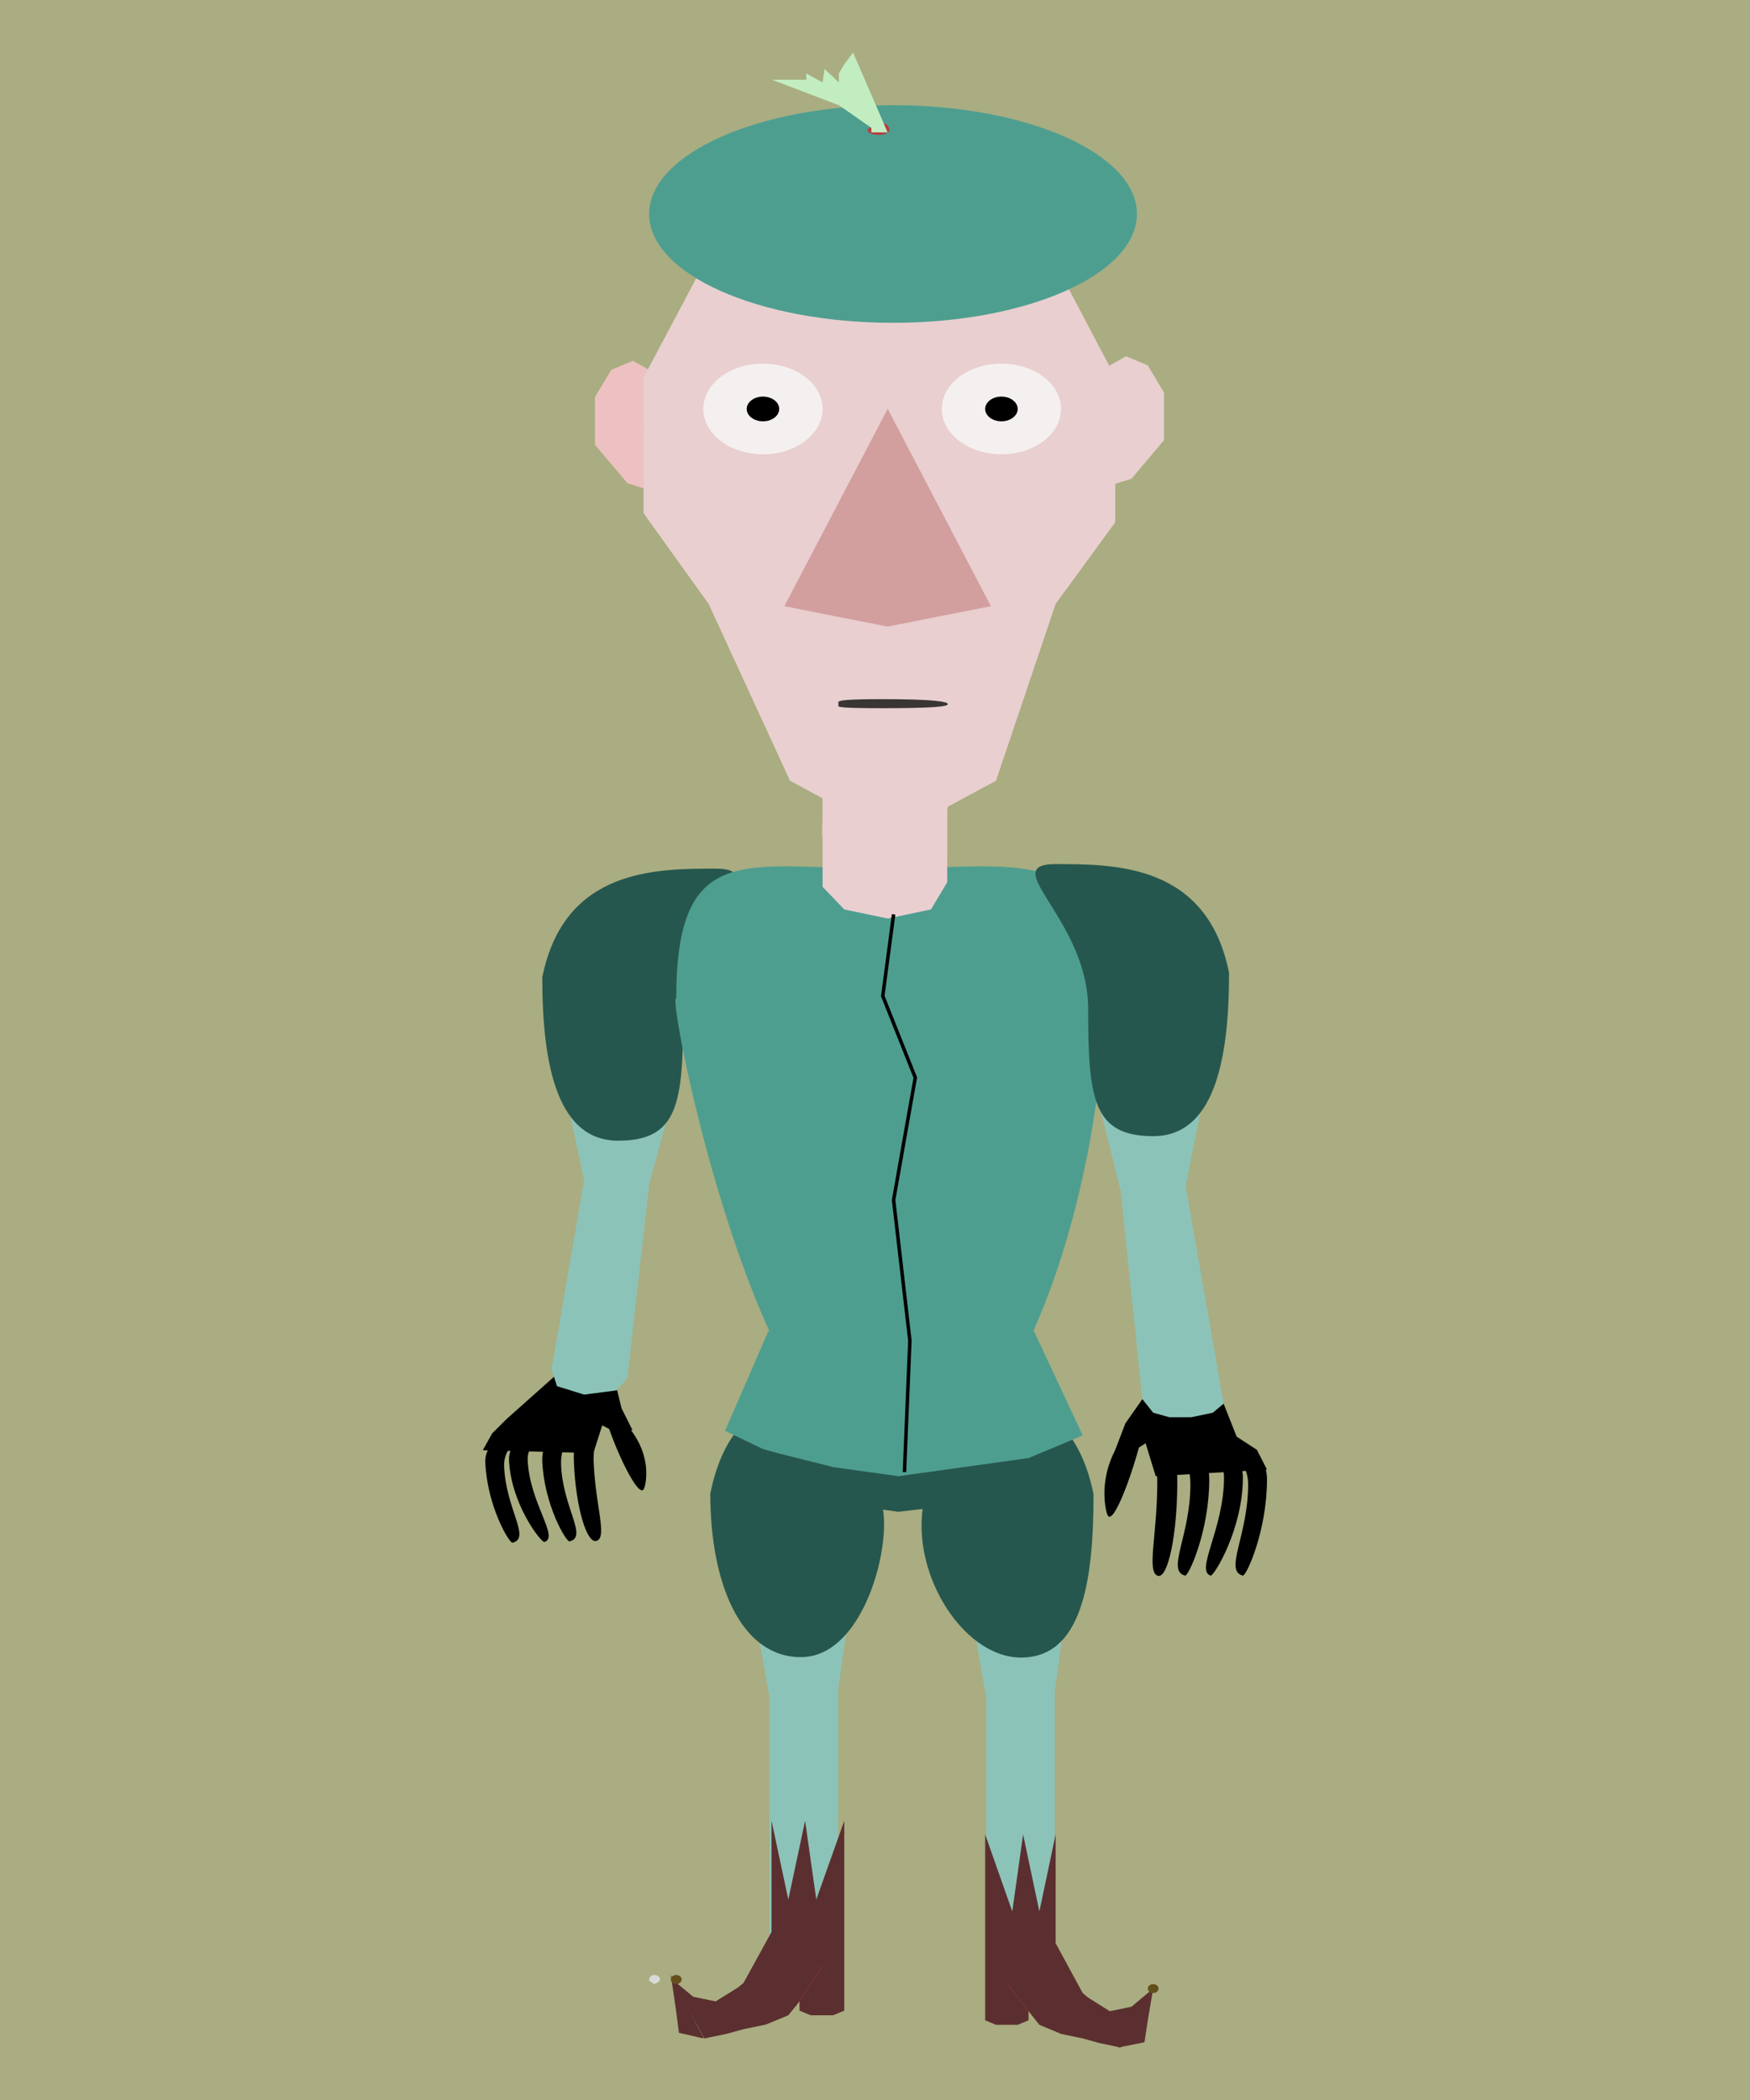 <svg width="500" height="600" viewBox="0 0 500 600" fill="none" xmlns="http://www.w3.org/2000/svg">
<rect x="0" y="0" width="500" height="600" fill="#808080" stroke="none"/>
<g clip-path="url(#clip0_313_13183)">
<path d="M500 0H0V600H500V0Z" fill="#A9AD81"/>
<path d="M349.718 422.116C349.718 436.798 341.368 448.82 345.905 450.176C346.958 450.176 355.111 436.798 355.111 422.116C355.111 407.434 325.418 405.579 327.325 405.579C316.332 409.764 349.718 407.434 349.718 422.116Z" fill="black"/>
<path d="M330.651 423.593C330.651 438.276 327.627 448.82 330.651 450.177C333.675 451.534 336.371 438.276 336.371 423.593C336.371 408.911 331.217 408.947 333.124 408.947C321.683 398.609 330.651 408.911 330.651 423.593Z" fill="black"/>
<path d="M322.132 408.948C312.035 421.482 316.635 433.63 316.334 432.549C317.695 437.428 324.579 419.259 327.325 405.579C330.38 408.948 345.085 417.319 346.992 417.319C339.365 414.365 322.132 394.265 322.132 408.948Z" fill="black"/>
<path d="M340.116 424.134C340.116 438.817 333.124 448.82 338.621 450.177C339.673 450.177 345.508 437.339 345.508 422.657C345.508 407.976 326.264 404.504 328.171 404.504C325.422 408.301 340.116 409.452 340.116 424.134Z" fill="black"/>
<path d="M356.608 424.134C356.608 438.816 349.616 448.82 355.113 450.177C356.166 450.177 362 437.339 362 422.657C362 407.976 333.033 406.245 334.941 406.245C332.192 410.042 356.608 409.452 356.608 424.134Z" fill="black"/>
<path d="M362 419.889L359.11 414.236L353.328 410.467L348.064 397.16L326.385 399.75L321.533 406.699L318.642 414.236H324.423L327.313 412.351L330.205 421.772L362 419.889Z" fill="black"/>
<path d="M150.762 417.132C151.277 429.437 159.939 439.323 155.51 440.564C154.471 440.587 145.956 429.56 145.441 417.254C144.926 404.949 174.161 402.719 172.279 402.762C183.274 406.019 150.247 404.827 150.762 417.132Z" fill="black"/>
<path d="M169.63 417.936C170.145 430.24 173.499 439.009 170.562 440.216C167.626 441.423 164.5 430.371 163.985 418.066C163.47 405.76 168.557 405.674 166.676 405.716C177.602 396.792 169.114 405.631 169.63 417.936Z" fill="black"/>
<path d="M177.522 405.467C187.926 415.742 183.812 426.03 184.072 425.117C182.9 429.236 175.469 414.165 172.279 402.762C169.383 405.656 155.166 413.006 153.284 413.05C160.707 410.4 177.007 393.163 177.522 405.467Z" fill="black"/>
<path d="M160.309 418.605C160.825 430.909 168.075 439.135 162.698 440.398C161.659 440.422 155.451 429.794 154.936 417.49C154.421 405.185 173.289 401.836 171.407 401.879C174.253 405 159.794 406.3 160.309 418.605Z" fill="black"/>
<path d="M144.035 418.98C144.55 431.285 151.8 439.51 146.424 440.773C145.385 440.797 139.177 430.17 138.662 417.865C138.146 405.56 166.67 403.45 164.788 403.493C167.634 406.614 143.52 406.675 144.035 418.98Z" fill="black"/>
<path d="M137.952 414.336L140.617 409.545L144.778 405.397L160.731 391.193L176.143 396.498L177.593 402.39L180.723 408.626L174.994 408.757L172.063 407.248L169.53 415.19L137.952 414.336Z" fill="black"/>
<path d="M306.254 447.682L298.104 459.526L289.954 461.5L285.065 459.526L275.285 447.682L281.805 485.188V568.098L293.214 572.046L301.364 564.15V483.215L306.254 447.682Z" fill="#8CC3B9"/>
<path d="M244.315 447.682L236.164 459.526L228.015 461.5L223.125 459.526L213.345 447.682L219.865 485.188V568.098L231.275 572.046L239.425 564.15V483.215L244.315 447.682Z" fill="#8CC3B9"/>
<path d="M310.9 570.75L309.351 569.454L301.609 555.204V524.114L296.963 546.136L292.318 524.114L289.221 546.136L281.479 524.114V560.386V566.864V577.228L284.575 578.522H290.769L293.867 577.228V570.75L287.673 566.864L296.963 578.522L303.157 581.114L309.351 582.41L313.997 583.704L320.191 585L329.482 568.16L323.288 573.34L317.094 574.636L310.9 570.75Z" fill="#5B2F2F"/>
<path d="M210.847 567.856L212.446 566.533L220.438 551.98V520.228L225.233 542.719L230.028 520.228L233.225 542.719L241.218 520.228V557.272V563.887V574.471L238.021 575.794H231.627L228.43 574.471V567.856L234.824 563.887L225.233 575.794L218.839 578.44L212.446 579.763L207.65 581.086L201.257 582.409L191.666 565.21L198.06 570.502L204.453 571.825L210.847 567.856Z" fill="#5B2F2F"/>
<path d="M324.836 575.932L321.739 581.114L319.507 584.632V585L326.997 583.506L327.933 577.271L329.482 568.159L324.836 575.932Z" fill="#5B2F2F"/>
<path d="M195.993 572.644L198.877 578.224L200.957 582.013V582.409L193.98 580.8L193.108 574.085L191.666 564.272L195.993 572.644Z" fill="#5B2F2F"/>
<path d="M250.51 426.825C256.704 433.302 248.961 473.468 228.83 473.468C211.728 473.468 202.939 452.546 202.939 426.789C209.133 395.698 231.858 396.992 248.961 396.992C266.063 396.992 354.258 423.068 250.51 426.825Z" fill="#26574E"/>
<path d="M264.445 426.954C258.858 447.647 274.607 473.588 291.711 473.588C308.815 473.588 312.448 452.711 312.448 426.954C306.255 395.864 281.549 395.864 264.445 395.864C180.827 401.009 262.289 394.566 264.445 426.954Z" fill="#26574E"/>
<path d="M162.245 315.546L169.987 322.755L177.73 323.957L182.375 322.755L191.666 315.546L185.472 338.376L179.278 393.649L176.181 397.254L166.89 398.454L159.148 396.052L157.599 391.245L166.89 337.174L162.245 315.546Z" fill="#8CC3B9"/>
<path d="M195.192 289.636C195.192 315.393 193.714 325.909 176.612 325.909C159.51 325.909 154.935 305.029 154.935 279.273C161.129 248.182 187.38 248.182 204.482 248.182C221.584 248.182 195.192 263.88 195.192 289.636Z" fill="#26574E"/>
<path d="M343.418 315.546L335.676 323.318L327.933 324.614L323.288 323.318L313.997 315.546L320.191 340.16L326.385 399.75L329.482 403.636L334.127 404.932H340.321L346.515 403.636L349.612 401.046L338.772 338.864L343.418 315.546Z" fill="#8CC3B9"/>
<path d="M332.579 112.159L327.933 104.386L321.739 101.795L317.094 104.386L318.642 121.875L317.094 138.716L323.288 136.772L332.579 125.762V118.636V112.159Z" fill="#E9CFCF"/>
<path d="M169.987 113.454L174.633 105.682L180.827 103.091L185.472 105.682L183.923 123.17L185.472 140.011L179.278 138.068L169.987 127.057V119.932V113.454Z" fill="#EDC1C1"/>
<path d="M193.214 285.276C190.117 282.684 216.67 418.708 255.154 418.708C293.639 418.708 315.545 331.064 315.545 285.276C315.545 239.486 290.541 248.182 252.057 248.182C213.573 248.182 193.214 239.486 193.214 285.276Z" fill="#4E9E90"/>
<path d="M219.539 380.318L207.151 408.818L217.99 414L222.636 415.296L238.121 419.182L256.703 421.773L293.867 416.591L309.351 410.114L295.415 380.318L282.082 383.376L256.703 385.5L234.327 383.376L219.539 380.318Z" fill="#4E9E90"/>
<path d="M272.187 224.864L253.606 233.932L235.024 224.864V239.114V253.364L241.218 259.841L253.606 262.432L265.993 259.841L270.639 252.068V239.114V231.341L272.187 224.864Z" fill="#E9CFCF"/>
<path d="M301.609 75.39L276.833 68.913H252.057H225.733L202.505 72.799L183.923 107.777V146.64L202.505 172.549L225.733 223.072L247.412 234.731H262.897L284.575 223.072L301.609 172.549L318.642 149.231V107.777L301.609 75.39Z" fill="#E9CFCF"/>
<path d="M253.606 116.844L224.103 173.197L253.606 179.026L283.108 173.197L253.606 116.844Z" fill="#D29E9E"/>
<path d="M253.605 116.844V173.844L283.027 173.174L253.605 116.844Z" fill="#D29E9E"/>
<path d="M200.957 116.845C200.957 124 208.583 129.8 217.99 129.8C227.398 129.8 235.024 124 235.024 116.845C235.024 109.691 227.398 103.891 217.99 103.891C208.583 103.891 200.957 109.691 200.957 116.845Z" fill="#F5F0F0"/>
<path d="M217.99 120.378C215.425 120.378 213.345 118.796 213.345 116.845C213.345 114.894 215.425 113.312 217.99 113.312C220.556 113.312 222.636 114.894 222.636 116.845C222.636 118.796 220.556 120.378 217.99 120.378Z" fill="black"/>
<path d="M269.091 116.845C269.091 124 276.717 129.8 286.123 129.8C295.531 129.8 303.157 124 303.157 116.845C303.157 109.691 295.531 103.891 286.123 103.891C276.717 103.891 269.091 109.691 269.091 116.845Z" fill="#F5F0F0"/>
<path d="M286.124 120.378C283.558 120.378 281.478 118.796 281.478 116.845C281.478 114.894 283.558 113.312 286.124 113.312C288.689 113.312 290.769 114.894 290.769 116.845C290.769 118.796 288.689 120.378 286.124 120.378Z" fill="black"/>
<path d="M239.588 201.173C239.588 201.889 237.518 202.345 252.057 202.345C266.596 202.345 270.811 201.889 270.811 201.173C270.811 200.458 266.596 199.754 252.057 199.754C237.518 199.754 239.588 200.458 239.588 201.173Z" fill="#393535"/>
<path d="M202.505 72.799L183.923 108.077V146.64L202.505 172.549L225.733 222.989L247.412 234.731L225.733 220.481L205.602 168.663L190.117 145.345L191.666 108.077L202.505 72.799Z" fill="#E9CFCF"/>
<path d="M255.154 92.232C216.67 92.232 185.472 78.312 185.472 61.141C185.472 43.97 216.67 30.05 255.154 30.05C293.639 30.05 324.836 43.97 324.836 61.141C324.836 78.312 293.639 92.232 255.154 92.232Z" fill="#4E9E90"/>
<path d="M247.89 37.219C247.89 37.934 249.277 38.514 250.987 38.514C252.698 38.514 254.084 37.934 254.084 37.219C254.084 36.504 253.767 35.231 252.057 35.231C250.346 35.231 247.89 36.504 247.89 37.219Z" fill="#B93A3A"/>
<path d="M269.091 231.34L264.445 233.932H261.348H258.251H255.154H247.412L235.024 227.454V232.636L234.894 239.059L241.088 235.173L256.572 241.65L264.315 240.354L270.639 244.296V231.34H269.091Z" fill="#E9CFCF"/>
<path d="M243.736 15L241.218 18.39L239.669 20.981V23.572L235.569 19.686L235.024 23.572L230.378 20.981V22.773H220.509L239.669 30.049L248.96 36.527V37.822H253.606L243.736 15Z" fill="#C2EDC1"/>
<path d="M255.315 261.257L252.221 284.574L261.511 307.892L255.315 342.87L259.964 383.029L258.416 420.598" stroke="black"/>
<path d="M310.9 288.341C310.9 314.097 312.377 324.614 329.482 324.614C346.586 324.614 351.16 303.733 351.16 277.977C344.966 246.886 318.713 246.886 301.609 246.886C284.505 246.886 310.9 262.584 310.9 288.341Z" fill="#26574E"/>
<path d="M267.542 425.469L258.251 424.174L245.863 425.469L247.412 430.651L256.703 431.947L267.542 430.651V425.469Z" fill="#26574E"/>
<path d="M327.933 568.16C327.933 568.874 329.482 569.454 329.482 569.454C329.482 569.454 331.03 568.874 331.03 568.16C331.03 567.444 330.336 566.864 329.482 566.864C328.627 566.864 327.933 567.444 327.933 568.16Z" fill="#D9D9D9"/>
<path d="M188.569 565.568C188.569 566.284 187.02 566.864 187.02 566.864C187.02 566.864 185.472 566.284 185.472 565.568C185.472 564.852 186.165 564.272 187.02 564.272C187.876 564.272 188.569 564.852 188.569 565.568Z" fill="#D9D9D9"/>
<path d="M329.482 569.455C328.627 569.455 327.933 568.875 327.933 568.159C327.933 567.444 328.627 566.864 329.482 566.864C330.337 566.864 331.03 567.444 331.03 568.159C331.03 568.875 330.337 569.455 329.482 569.455Z" fill="#644F1B"/>
<path d="M194.763 565.568C194.763 566.284 194.07 566.864 193.214 566.864C192.359 566.864 191.666 566.284 191.666 565.568C191.666 564.852 192.359 564.272 193.214 564.272C194.07 564.272 194.763 564.852 194.763 565.568Z" fill="#644F1B"/>
<path d="M293.91 574.612L287.716 566.839" stroke="#9C3838" stroke-width="0.1"/>
<path d="M227.281 573.341L231.106 567.639L235.023 561.682" stroke="#9C3838" stroke-width="0.1"/>
</g>
<defs>
<clipPath id="clip0_313_13183">
<rect width="500" height="600" fill="white"/>
</clipPath>
</defs>
</svg>
